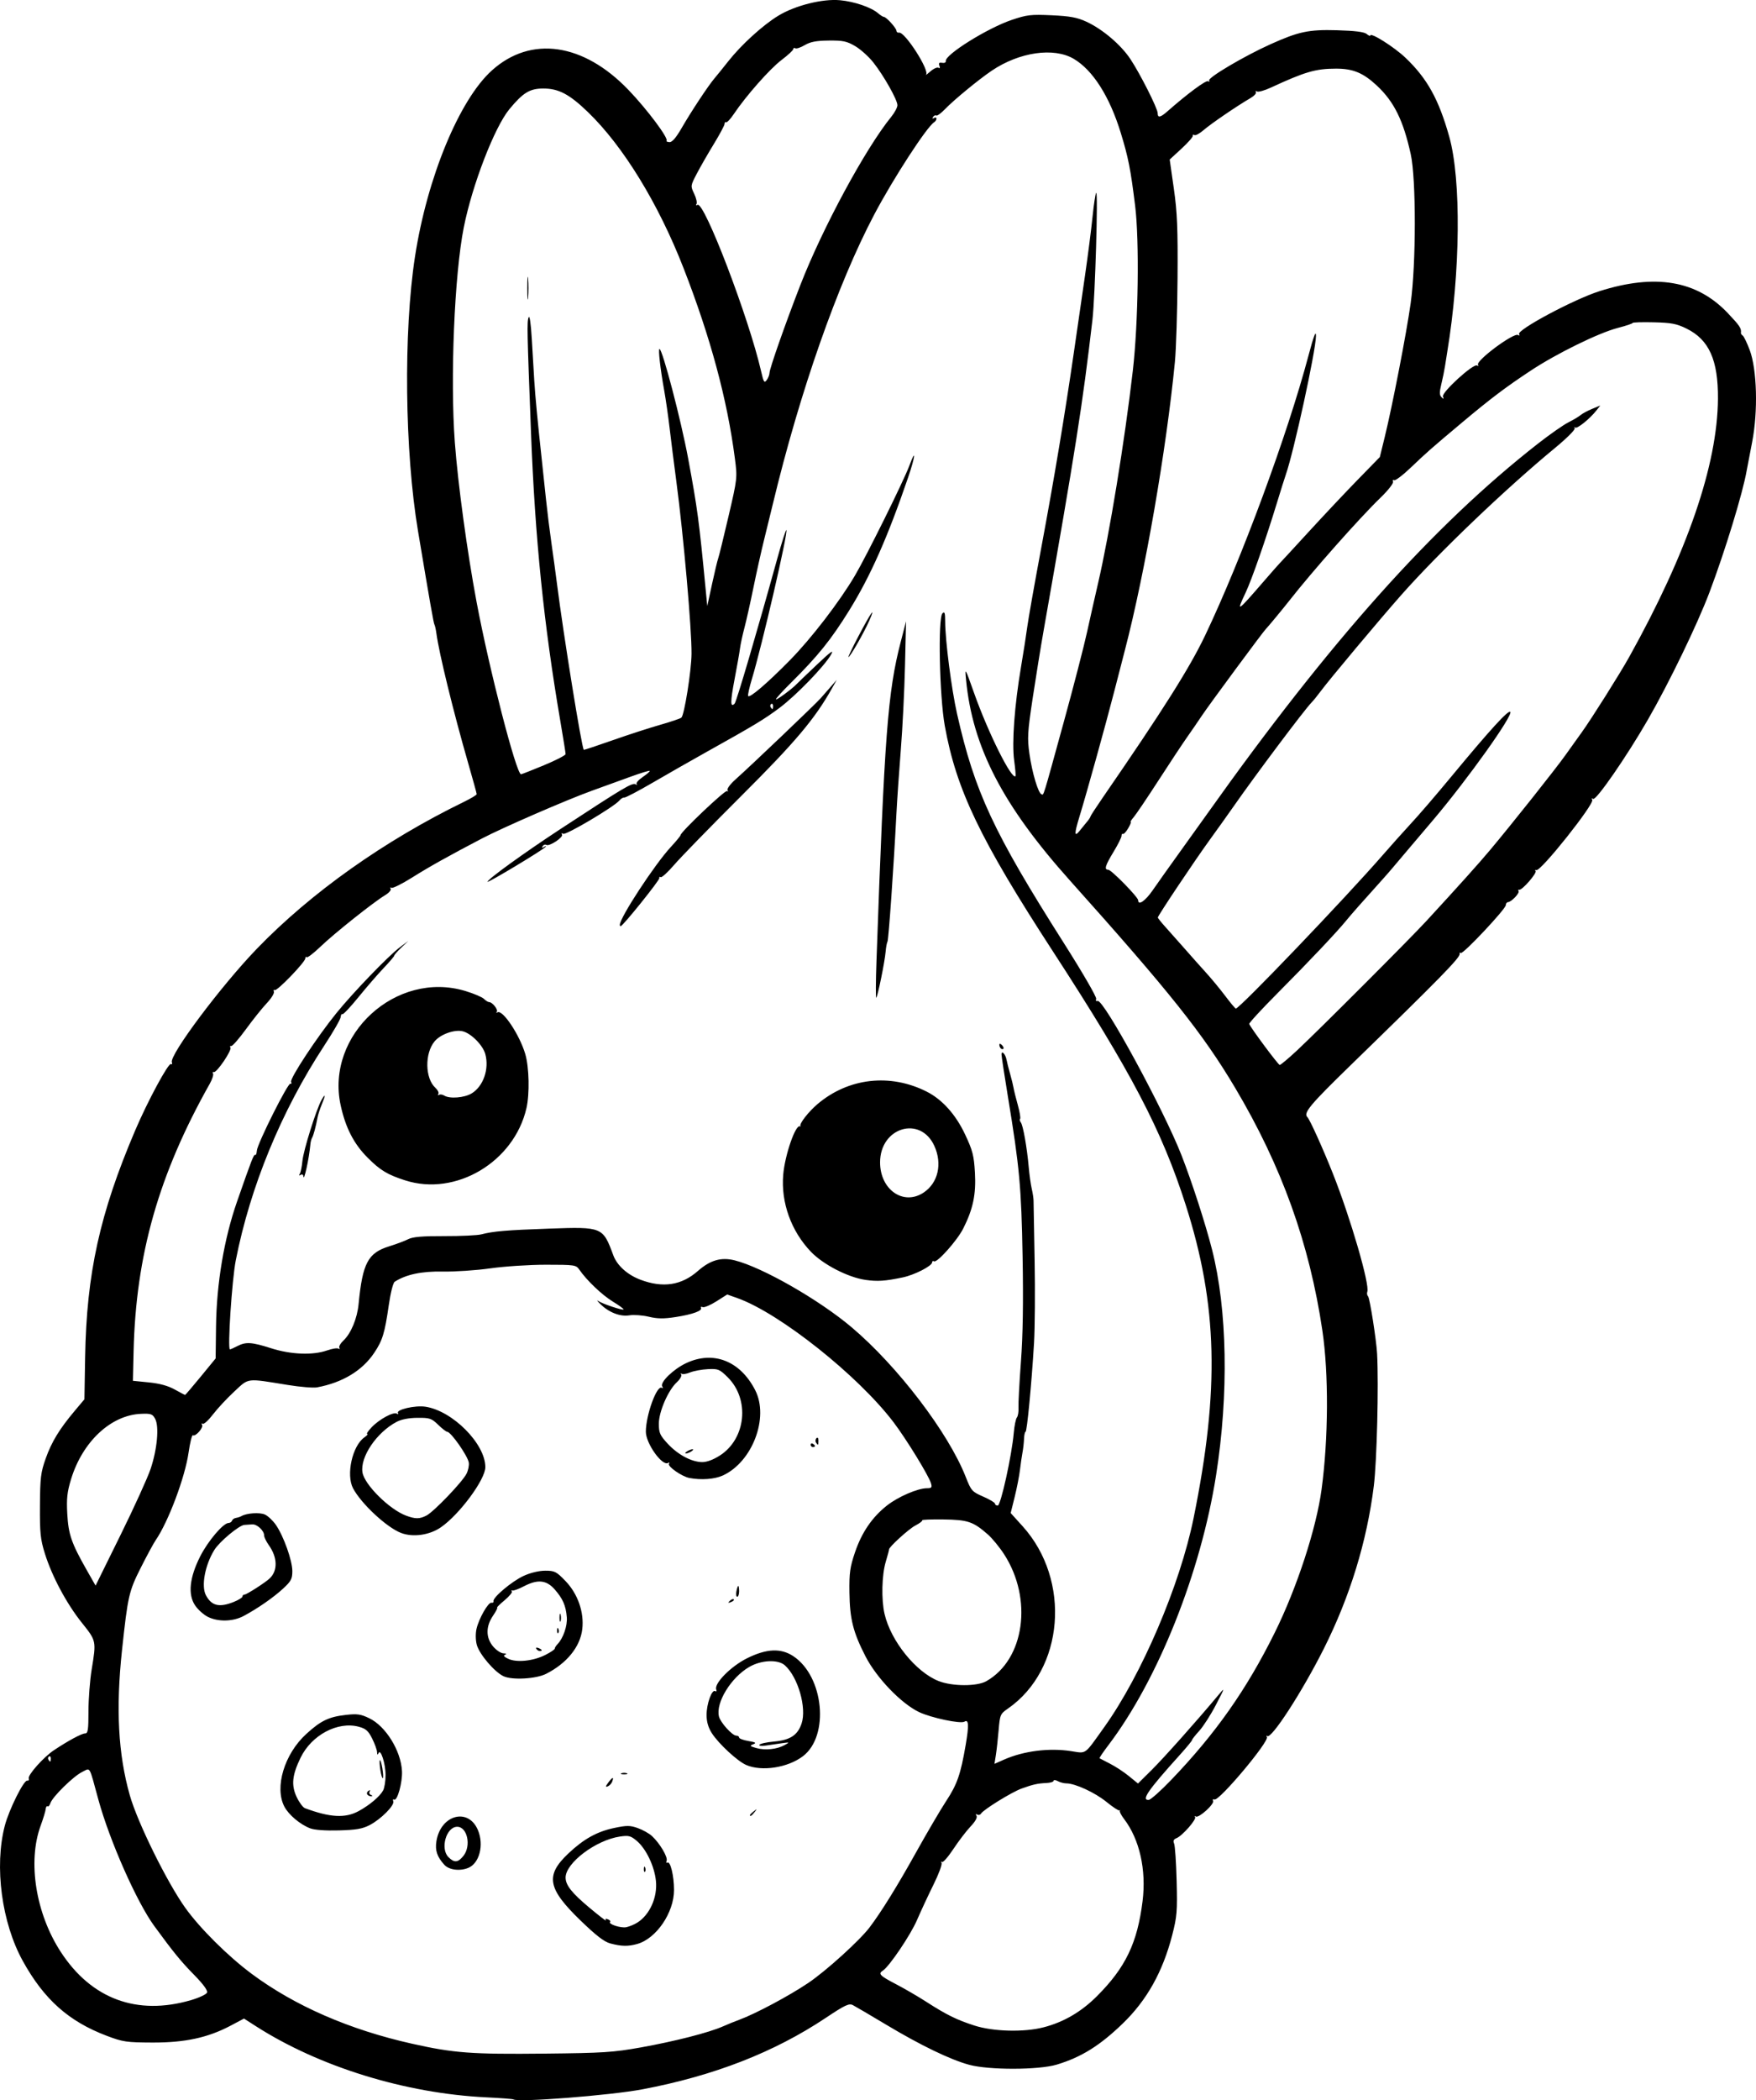 <?xml version="1.0" encoding="UTF-8" standalone="no"?>
<!-- Created with Inkscape (http://www.inkscape.org/) -->

<svg
   width="214.221mm"
   height="256.064mm"
   viewBox="0 0 214.221 256.064"
   version="1.1"
   id="svg1"
   xml:space="preserve"
   xmlns="http://www.w3.org/2000/svg"
   xmlns:svg="http://www.w3.org/2000/svg"><defs
     id="defs1" /><g
     id="layer1"
     transform="translate(-153.95,24.194)"><path
       style="fill:#000000"
       d="m 216.576,231.77 c -0.061,-0.054 -1.539,-0.166 -3.285,-0.25 -9.88,-0.473 -20.414,-3.726 -28.159,-8.696 l -1.417,-0.909 -1.616,0.857 c -2.777,1.473 -5.592,2.082 -9.553,2.067 -3.179,-0.013 -3.602,-0.075 -5.585,-0.826 -4.63,-1.753 -7.631,-4.426 -10.225,-9.109 -2.581,-4.661 -3.498,-11.539 -2.199,-16.506 0.511,-1.953 2.315,-5.579 2.734,-5.493 0.169,0.035 0.253,-0.084 0.187,-0.265 -0.148,-0.405 1.796,-2.591 3.05,-3.428 1.742,-1.164 3.401,-2.059 3.817,-2.059 0.351,0 0.416,-0.423 0.417,-2.712 5.5e-4,-1.492 0.177,-3.784 0.392,-5.093 0.572,-3.483 0.573,-3.477 -1.198,-5.689 -1.865,-2.328 -3.655,-5.679 -4.521,-8.467 -0.534,-1.717 -0.614,-2.502 -0.592,-5.821 0.022,-3.409 0.1,-4.049 0.704,-5.746 0.723,-2.033 1.671,-3.587 3.556,-5.827 l 1.166,-1.386 0.085,-5.096 c 0.172,-10.236 1.785,-17.554 6.098,-27.666 1.541,-3.613 4.072,-8.303 4.378,-8.113 0.134,0.083 0.182,-0.011 0.106,-0.209 -0.332,-0.865 6.016,-9.341 10.379,-13.857 6.608,-6.84 15.533,-13.164 25.286,-17.917 0.837,-0.408 1.521,-0.822 1.521,-0.921 0,-0.099 -0.48,-1.846 -1.068,-3.883 -1.776,-6.16 -3.522,-13.295 -3.845,-15.705 -0.065,-0.489 -0.173,-0.977 -0.24,-1.085 -0.103,-0.167 -0.513,-2.497 -2.007,-11.415 -1.622,-9.682 -1.782,-24.256 -0.367,-33.443 1.485,-9.643 5.408,-19.134 9.389,-22.714 4.752,-4.272 11.163,-3.349 16.672,2.401 2.279,2.379 4.914,5.903 4.628,6.19 -0.067,0.067 0.092,0.138 0.353,0.158 0.324,0.024 0.798,-0.525 1.495,-1.73 1.16,-2.009 3.264,-5.19 3.998,-6.045 0.271,-0.316 1.029,-1.253 1.683,-2.083 1.591,-2.016 4.226,-4.415 6.105,-5.556 2.06,-1.252 5.394,-2.087 7.53,-1.888 1.75,0.163 3.787,0.858 4.629,1.579 0.291,0.249 0.616,0.455 0.724,0.457 0.294,0.007 1.517,1.356 1.53,1.689 0.007,0.16 0.149,0.263 0.317,0.229 0.698,-0.141 3.736,4.58 3.297,5.123 -0.103,0.127 0.132,-0.05 0.521,-0.392 0.389,-0.343 0.835,-0.545 0.989,-0.449 0.175,0.108 0.219,0.011 0.116,-0.257 -0.122,-0.317 -0.034,-0.408 0.334,-0.344 0.274,0.047 0.474,-0.047 0.444,-0.21 -0.141,-0.765 5.086,-4.028 8.055,-5.028 1.851,-0.624 2.331,-0.679 4.868,-0.562 2.248,0.104 3.1,0.262 4.233,0.785 1.963,0.905 4.207,2.81 5.364,4.553 1.207,1.819 3.331,6.029 3.331,6.603 0,0.6 0.327,0.532 1.216,-0.251 2.405,-2.119 4.682,-3.805 4.931,-3.651 0.157,0.097 0.214,0.061 0.127,-0.08 -0.206,-0.333 4.272,-2.98 7.485,-4.425 3.441,-1.548 4.671,-1.807 8.095,-1.71 2.209,0.063 3.336,0.204 3.638,0.455 0.241,0.2 0.437,0.287 0.437,0.194 0,-0.449 2.919,1.39 4.306,2.712 2.648,2.525 4.058,5.07 5.338,9.632 1.468,5.237 1.36,16.515 -0.252,26.257 -0.072,0.437 -0.195,1.21 -0.272,1.72 -0.077,0.509 -0.279,1.493 -0.447,2.185 -0.24,0.987 -0.235,1.33 0.024,1.587 0.264,0.262 0.299,0.245 0.175,-0.082 -0.19,-0.499 3.715,-4.057 4.154,-3.786 0.157,0.097 0.213,0.06 0.125,-0.083 -0.303,-0.491 4.359,-3.957 4.884,-3.632 0.181,0.112 0.231,0.071 0.124,-0.103 -0.314,-0.509 6.67,-4.242 9.797,-5.237 6.817,-2.169 11.878,-1.311 15.648,2.653 1.484,1.561 1.692,1.874 1.618,2.432 -0.012,0.093 0.089,0.242 0.225,0.331 0.136,0.089 0.517,0.876 0.845,1.749 0.897,2.382 1.032,7.496 0.297,11.245 -0.299,1.528 -0.597,3.081 -0.661,3.452 -0.472,2.733 -2.639,9.816 -4.544,14.859 -1.485,3.93 -4.929,11.044 -7.532,15.556 -2.588,4.487 -6.296,9.846 -6.658,9.622 -0.169,-0.104 -0.214,-0.057 -0.108,0.114 0.298,0.483 -6.262,8.728 -6.813,8.565 -0.163,-0.049 -0.21,-10e-4 -0.103,0.105 0.227,0.227 -1.663,2.399 -1.993,2.291 -0.123,-0.04 -0.159,0.032 -0.08,0.16 0.156,0.253 -0.866,1.324 -1.292,1.354 -0.144,0.01 -0.263,0.174 -0.265,0.365 -0.004,0.47 -5.207,6.002 -5.484,5.831 -0.121,-0.075 -0.187,-0.03 -0.147,0.1 0.126,0.411 -2.38,2.971 -13.268,13.555 -4.987,4.847 -5.827,5.854 -5.308,6.357 0.301,0.292 1.915,3.864 3.132,6.934 2.139,5.395 4.502,13.518 4.178,14.362 -0.071,0.184 -0.026,0.439 0.099,0.566 0.204,0.207 1.01,5.332 1.097,6.978 0.204,3.855 -0.027,13.128 -0.401,16.134 -0.842,6.765 -2.918,13.516 -6.102,19.845 -2.661,5.289 -6.421,11.084 -6.908,10.645 -0.116,-0.104 -0.131,-0.051 -0.033,0.12 0.304,0.531 -5.801,7.803 -6.39,7.613 -0.189,-0.061 -0.269,0.011 -0.176,0.16 0.22,0.357 -1.724,2.133 -2.1,1.919 -0.159,-0.091 -0.203,-0.069 -0.096,0.049 0.235,0.26 -1.55,2.305 -2.257,2.584 -0.361,0.143 -0.447,0.332 -0.301,0.661 0.113,0.254 0.252,2.307 0.31,4.562 0.095,3.698 0.041,4.348 -0.544,6.615 -1.154,4.468 -3.091,7.925 -6.033,10.767 -2.79,2.695 -5.055,4.105 -8.049,5.008 -2.202,0.664 -8.281,0.676 -10.69,0.02 -2.312,-0.629 -5.913,-2.369 -10.13,-4.894 -1.93,-1.155 -3.755,-2.228 -4.055,-2.382 -0.465,-0.24 -0.955,-0.009 -3.307,1.559 -6.299,4.198 -13.617,7.05 -22.341,8.705 -3.918,0.743 -15.31,1.631 -15.765,1.228 z m 15.553,-6.337 c 4.107,-0.734 8.3,-1.806 9.984,-2.551 0.592,-0.262 1.492,-0.628 2.002,-0.814 1.974,-0.721 6.104,-2.922 8.45,-4.504 2.164,-1.46 6.253,-5.164 7.469,-6.766 1.397,-1.841 3.377,-5.03 5.588,-9.003 1.386,-2.489 3.07,-5.361 3.742,-6.382 1.357,-2.059 1.775,-3.262 2.396,-6.88 0.41,-2.392 0.369,-3.141 -0.156,-2.817 -0.47,0.29 -4.051,-0.465 -5.527,-1.166 -2.177,-1.033 -5.189,-4.162 -6.538,-6.789 -1.518,-2.957 -1.92,-4.554 -1.963,-7.805 -0.032,-2.382 0.065,-3.078 0.676,-4.881 0.824,-2.431 2.085,-4.277 3.899,-5.711 1.352,-1.068 3.758,-2.108 4.88,-2.108 0.569,0 0.643,-0.089 0.496,-0.595 -0.272,-0.933 -3.009,-5.395 -4.575,-7.457 -4.327,-5.698 -13.914,-13.311 -19.059,-15.134 l -1.232,-0.436 -1.317,0.837 c -0.724,0.46 -1.475,0.776 -1.667,0.702 -0.193,-0.074 -0.289,-0.034 -0.213,0.088 0.217,0.351 -1.024,0.802 -3.087,1.122 -1.457,0.226 -2.217,0.217 -3.277,-0.037 -0.759,-0.182 -1.827,-0.259 -2.371,-0.171 -1.132,0.184 -2.496,-0.347 -3.545,-1.38 -0.364,-0.358 -0.483,-0.528 -0.265,-0.377 0.504,0.348 2.967,1.174 3.101,1.041 0.055,-0.055 -0.53,-0.485 -1.302,-0.956 -1.328,-0.81 -3.201,-2.594 -4.098,-3.903 -0.39,-0.569 -0.57,-0.595 -4.068,-0.595 -2.013,0 -5.065,0.199 -6.783,0.442 -1.717,0.243 -4.332,0.42 -5.811,0.392 -2.585,-0.049 -4.473,0.352 -5.857,1.241 -0.194,0.125 -0.508,1.361 -0.721,2.843 -0.494,3.435 -0.763,4.314 -1.787,5.837 -1.458,2.169 -3.864,3.619 -6.963,4.197 -0.45,0.084 -2.057,-0.048 -3.572,-0.293 -5.14,-0.831 -4.705,-0.885 -6.527,0.802 -0.883,0.817 -2.052,2.072 -2.599,2.789 -0.547,0.717 -1.111,1.231 -1.254,1.142 -0.143,-0.088 -0.178,-0.028 -0.078,0.135 0.204,0.33 -0.798,1.465 -1.118,1.267 -0.112,-0.069 -0.35,0.883 -0.528,2.116 -0.439,3.035 -2.473,8.444 -4.021,10.691 -0.251,0.364 -1.063,1.865 -1.805,3.336 -1.456,2.887 -1.581,3.434 -2.29,10.026 -0.77,7.164 -0.473,12.723 0.949,17.727 0.945,3.326 4.542,10.614 6.777,13.734 1.79,2.498 5.208,5.891 8.089,8.031 5.263,3.91 11.938,6.817 19.57,8.523 5.106,1.142 7.219,1.299 16.211,1.205 7.111,-0.074 8.329,-0.153 11.694,-0.754 z m -3.721,-12.676 c -0.745,-0.197 -1.732,-0.956 -3.632,-2.794 -4.037,-3.902 -4.329,-5.495 -1.498,-8.17 1.881,-1.777 3.502,-2.678 5.614,-3.12 1.535,-0.321 1.916,-0.319 2.867,0.017 0.603,0.213 1.382,0.651 1.731,0.973 0.949,0.877 1.952,2.567 1.784,3.006 -0.082,0.212 -0.037,0.317 0.099,0.233 0.359,-0.222 0.802,1.61 0.804,3.324 0.003,2.771 -2.161,5.945 -4.496,6.595 -1.116,0.31 -1.914,0.295 -3.272,-0.065 z m 3.272,-2.53 c 1.537,-0.956 2.498,-3.101 2.288,-5.107 -0.188,-1.801 -1.204,-3.916 -2.339,-4.872 -0.737,-0.62 -0.983,-0.683 -2.047,-0.527 -2.937,0.432 -6.633,3.22 -6.633,5.002 0,0.916 0.746,1.865 2.857,3.633 1.23,1.03 2.156,1.743 2.057,1.583 -0.114,-0.184 -0.025,-0.231 0.243,-0.128 0.232,0.089 0.355,0.229 0.272,0.312 -0.271,0.271 1.304,0.789 1.979,0.651 0.364,-0.074 0.959,-0.321 1.323,-0.547 z m 0.815,-6.559 c 0.013,-0.308 0.075,-0.371 0.16,-0.16 0.076,0.191 0.067,0.419 -0.021,0.507 -0.088,0.088 -0.15,-0.068 -0.139,-0.347 z m -24.337,-0.498 c -0.888,-0.979 -1.148,-1.752 -0.968,-2.88 0.517,-3.232 3.902,-4.135 5.065,-1.351 0.756,1.809 0.187,4.038 -1.174,4.602 -1.025,0.425 -2.353,0.256 -2.923,-0.372 z m 2.336,-1.103 c 0.966,-1.229 0.464,-3.536 -0.77,-3.536 -1.333,0 -2.099,2.668 -1.063,3.704 0.709,0.709 1.176,0.667 1.833,-0.168 z m -18.703,-3.346 c -1.216,-0.461 -2.628,-1.648 -3.15,-2.648 -1.227,-2.349 -0.002,-6.414 2.667,-8.853 1.777,-1.624 2.752,-2.094 4.834,-2.328 1.394,-0.157 1.818,-0.096 2.868,0.412 2.003,0.97 3.845,3.947 3.979,6.431 0.074,1.377 -0.575,3.716 -0.964,3.475 -0.13,-0.08 -0.174,0.016 -0.098,0.214 0.186,0.483 -1.494,2.178 -2.871,2.896 -0.884,0.461 -1.648,0.594 -3.755,0.654 -1.642,0.046 -2.973,-0.049 -3.509,-0.253 z m 5.925,-2.109 c 1.347,-0.739 2.582,-1.784 2.974,-2.517 0.164,-0.306 0.298,-1.147 0.298,-1.867 0,-1.408 -0.618,-3.301 -0.871,-2.665 -0.099,0.251 -0.153,0.208 -0.167,-0.132 -0.011,-0.275 -0.281,-1.02 -0.598,-1.656 -0.473,-0.947 -0.768,-1.207 -1.63,-1.44 -2.567,-0.691 -5.757,1.004 -7.102,3.773 -1.034,2.128 -1.156,3.352 -0.481,4.789 0.31,0.659 0.764,1.273 1.01,1.365 3.077,1.147 4.934,1.246 6.566,0.35 z m 1.035,-2.032 c -0.084,-0.135 -0.013,-0.332 0.158,-0.438 0.185,-0.114 0.239,-0.077 0.135,0.091 -0.096,0.156 -0.025,0.343 0.158,0.417 0.238,0.096 0.243,0.14 0.017,0.155 -0.173,0.011 -0.384,-0.09 -0.467,-0.225 z m 1.603,-2.955 c -0.097,-0.606 -0.125,-1.154 -0.061,-1.217 0.063,-0.063 0.198,0.378 0.3,0.979 0.102,0.602 0.129,1.149 0.061,1.217 -0.068,0.068 -0.203,-0.373 -0.3,-0.979 z m 45.085,5.483 c 0,-0.055 0.208,-0.263 0.463,-0.463 0.42,-0.329 0.429,-0.32 0.1,0.1 -0.346,0.441 -0.563,0.581 -0.563,0.363 z m -17.273,-3.98 c 0.517,-0.691 0.705,-0.724 0.457,-0.079 -0.087,0.228 -0.332,0.481 -0.544,0.562 -0.29,0.111 -0.269,-0.008 0.087,-0.483 z m 1.596,-1.122 c 0.182,-0.073 0.48,-0.073 0.661,0 0.182,0.073 0.033,0.133 -0.331,0.133 -0.364,0 -0.513,-0.06 -0.331,-0.133 z m 15.218,-1.011 c -1.082,-0.47 -3.388,-2.609 -4.207,-3.902 -0.422,-0.665 -0.626,-1.38 -0.626,-2.191 0,-1.365 0.647,-3.161 1.05,-2.912 0.148,0.092 0.205,0.004 0.128,-0.197 -0.281,-0.731 1.782,-2.821 3.753,-3.803 2.384,-1.187 4.129,-1.267 5.653,-0.258 3.728,2.467 4.429,9.712 1.18,12.19 -1.848,1.409 -5.027,1.902 -6.932,1.074 z m 4.692,-2.425 c 0.641,-0.352 0.631,-0.359 -0.331,-0.228 -0.546,0.074 -1.421,0.202 -1.944,0.284 -0.552,0.086 -0.889,0.047 -0.801,-0.095 0.083,-0.134 0.887,-0.311 1.786,-0.392 1.969,-0.178 2.878,-0.775 3.357,-2.201 0.639,-1.904 -0.429,-5.636 -2.028,-7.083 -0.837,-0.757 -2.904,-0.664 -4.373,0.197 -2.228,1.306 -4.087,4.347 -3.682,6.026 0.178,0.739 1.625,2.341 2.115,2.341 0.19,0 0.345,0.104 0.345,0.231 0,0.127 0.506,0.317 1.124,0.423 0.909,0.155 1.023,0.232 0.595,0.399 -0.46,0.18 -0.409,0.24 0.397,0.465 1.078,0.301 2.499,0.149 3.44,-0.366 z m -34.276,-8.386 c -1.111,-0.507 -2.976,-2.693 -3.284,-3.849 -0.147,-0.553 -0.161,-1.363 -0.034,-1.923 0.292,-1.28 1.437,-3.283 1.829,-3.2 0.171,0.036 0.281,-0.044 0.245,-0.179 -0.12,-0.443 2.257,-2.442 3.672,-3.089 0.843,-0.386 1.88,-0.634 2.643,-0.634 1.152,0 1.356,0.104 2.469,1.258 1.505,1.562 2.292,3.817 2.048,5.874 -0.254,2.148 -1.89,4.166 -4.414,5.444 -1.214,0.615 -4.113,0.781 -5.174,0.297 z m 5.056,-2.591 c 0.646,-0.323 1.175,-0.676 1.175,-0.785 0,-0.109 0.153,-0.356 0.341,-0.548 0.686,-0.703 1.214,-2.232 1.13,-3.267 -0.116,-1.422 -0.484,-2.269 -1.48,-3.403 -1.012,-1.153 -2.078,-1.258 -3.771,-0.373 -0.613,0.32 -1.233,0.549 -1.379,0.507 -0.146,-0.042 -0.181,0.008 -0.079,0.11 0.102,0.102 -0.296,0.588 -0.885,1.08 -0.589,0.492 -0.996,0.895 -0.904,0.895 0.092,0 -0.135,0.444 -0.504,0.987 -0.897,1.32 -0.892,2.678 0.014,3.755 0.377,0.448 0.942,0.823 1.257,0.835 0.359,0.013 0.433,0.076 0.199,0.168 -0.256,0.101 -0.132,0.258 0.397,0.502 1.028,0.474 3.025,0.269 4.489,-0.463 z m -1.072,-0.754 c -0.093,-0.15 0.013,-0.194 0.249,-0.104 0.458,0.176 0.542,0.366 0.162,0.366 -0.137,0 -0.322,-0.118 -0.411,-0.262 z m 2.533,-2.274 c 0.013,-0.308 0.075,-0.371 0.16,-0.16 0.076,0.191 0.067,0.419 -0.021,0.507 -0.088,0.088 -0.15,-0.068 -0.139,-0.347 z m 0.295,-1.565 c 0.005,-0.437 0.065,-0.583 0.132,-0.326 0.067,0.257 0.063,0.615 -0.01,0.794 -0.072,0.179 -0.127,-0.032 -0.122,-0.468 z m -42.909,-0.067 c -0.506,-0.254 -1.203,-0.879 -1.547,-1.389 -0.902,-1.334 -0.685,-3.407 0.626,-5.99 0.954,-1.879 2.814,-4.064 3.46,-4.064 0.177,0 0.364,-0.126 0.416,-0.279 0.051,-0.153 0.269,-0.306 0.485,-0.338 0.216,-0.033 0.511,-0.129 0.657,-0.215 0.634,-0.374 2.24,-0.483 2.873,-0.194 0.374,0.17 0.976,0.739 1.339,1.264 0.942,1.362 2.006,4.35 2.006,5.631 0,0.945 -0.151,1.232 -1.116,2.123 -1.196,1.104 -3.126,2.443 -4.833,3.353 -1.293,0.69 -3.107,0.731 -4.364,0.099 z m 3.164,-1.814 c 0.585,-0.234 1.064,-0.532 1.064,-0.661 0,-0.13 0.113,-0.236 0.251,-0.236 0.259,0 2.567,-1.484 3.08,-1.98 0.998,-0.966 0.949,-2.552 -0.124,-4.06 -0.309,-0.434 -0.562,-0.96 -0.562,-1.17 0,-0.589 -0.866,-1.393 -1.455,-1.351 -0.291,0.021 -0.722,0.051 -0.958,0.066 -0.64,0.042 -3.035,2.039 -3.662,3.053 -1.144,1.85 -1.619,4.411 -1.026,5.525 0.69,1.295 1.626,1.52 3.391,0.814 z m 60.524,-0.136 c 0.179,-0.181 0.393,-0.262 0.474,-0.181 0.082,0.082 -0.065,0.229 -0.326,0.329 -0.377,0.144 -0.407,0.113 -0.148,-0.148 z m 0.8,-1.158 c 0.07,-0.364 0.172,-0.661 0.228,-0.661 0.056,0 0.101,0.298 0.101,0.661 0,0.364 -0.103,0.661 -0.228,0.661 -0.125,0 -0.171,-0.298 -0.101,-0.661 z m -40.902,-7.114 c -1.745,-0.663 -4.866,-3.561 -5.864,-5.445 -0.873,-1.648 -0.09,-5.182 1.377,-6.209 0.325,-0.228 0.483,-0.414 0.351,-0.414 -0.132,0 0.109,-0.368 0.536,-0.818 0.933,-0.982 2.664,-1.919 3.076,-1.665 0.163,0.101 0.226,0.07 0.14,-0.07 -0.259,-0.419 2.084,-0.963 3.34,-0.775 3.321,0.498 7.318,4.523 7.318,7.368 0,1.509 -3.159,5.778 -5.433,7.342 -1.384,0.952 -3.391,1.236 -4.842,0.685 z m 3.084,-2.122 c 0.902,-0.466 4.379,-4.09 4.89,-5.096 0.209,-0.412 0.336,-1.026 0.281,-1.365 -0.133,-0.821 -2.184,-3.75 -2.627,-3.75 -0.123,0 -0.622,-0.387 -1.111,-0.86 -0.812,-0.786 -1.028,-0.859 -2.526,-0.847 -1.054,0.009 -1.963,0.185 -2.549,0.496 -2.441,1.294 -4.463,4.288 -4.159,6.159 0.244,1.502 3.286,4.515 5.323,5.272 1.13,0.42 1.65,0.418 2.477,-0.01 z m 32.086,-4.582 c -0.913,-0.172 -2.693,-1.41 -2.493,-1.733 0.093,-0.15 0.046,-0.197 -0.103,-0.105 -0.712,0.44 -2.717,-2.363 -2.719,-3.801 -0.002,-2.017 1.342,-5.728 1.941,-5.358 0.148,0.092 0.171,0.02 0.054,-0.17 -0.3,-0.485 1.347,-2.091 2.899,-2.826 3.327,-1.576 6.611,-0.298 8.445,3.285 1.711,3.344 -0.339,8.748 -3.947,10.403 -0.995,0.456 -2.626,0.578 -4.077,0.305 z m 3.714,-2.74 c 3.192,-2.048 3.675,-6.847 0.96,-9.536 -0.999,-0.989 -1.163,-1.056 -2.422,-0.995 -0.743,0.036 -1.722,0.218 -2.177,0.404 -0.454,0.186 -0.92,0.254 -1.035,0.15 -0.115,-0.103 -0.133,-0.056 -0.042,0.104 0.092,0.161 -0.143,0.577 -0.522,0.926 -1.069,0.984 -2.206,3.598 -2.206,5.071 -1.8e-4,1.108 0.131,1.405 1.07,2.424 1.235,1.34 2.902,2.235 4.198,2.254 0.575,0.008 1.365,-0.283 2.174,-0.803 z m -4.003,-0.507 c 0.218,-0.141 0.516,-0.256 0.661,-0.256 0.146,0 0.086,0.115 -0.132,0.256 -0.218,0.141 -0.516,0.256 -0.661,0.256 -0.146,0 -0.086,-0.115 0.132,-0.256 z m 15.081,-0.809 c 0,-0.154 0.119,-0.207 0.265,-0.117 0.146,0.09 0.265,0.216 0.265,0.28 0,0.064 -0.119,0.117 -0.265,0.117 -0.146,0 -0.265,-0.126 -0.265,-0.28 z m 0.647,-0.272 c -0.098,-0.158 -0.071,-0.395 0.06,-0.525 0.141,-0.141 0.238,-0.023 0.238,0.288 0,0.601 -0.049,0.64 -0.298,0.238 z m 27.757,71.306 c 2.461,-0.634 4.613,-1.891 6.532,-3.812 3.484,-3.488 4.919,-6.48 5.553,-11.577 0.473,-3.808 -0.367,-7.535 -2.256,-10.012 -0.352,-0.461 -0.585,-0.913 -0.519,-1.003 0.067,-0.091 0.047,-0.111 -0.044,-0.044 -0.09,0.066 -0.806,-0.402 -1.589,-1.04 -1.394,-1.136 -3.821,-2.256 -4.888,-2.256 -0.295,0 -0.767,-0.123 -1.048,-0.274 -0.281,-0.151 -0.512,-0.17 -0.512,-0.043 0,0.127 -0.387,0.248 -0.86,0.27 -1.089,0.049 -1.643,0.172 -3.046,0.678 -1.196,0.431 -4.637,2.555 -4.944,3.052 -0.1,0.162 -0.311,0.215 -0.469,0.117 -0.179,-0.111 -0.21,-0.053 -0.084,0.152 0.127,0.205 -0.144,0.694 -0.72,1.298 -0.508,0.533 -1.454,1.772 -2.104,2.753 -0.649,0.982 -1.279,1.696 -1.399,1.587 -0.12,-0.109 -0.139,-0.059 -0.042,0.11 0.097,0.169 -0.345,1.36 -0.982,2.646 -0.637,1.286 -1.543,3.231 -2.014,4.322 -0.789,1.829 -3.386,5.669 -4.169,6.165 -0.598,0.378 -0.365,0.618 1.584,1.635 1.055,0.55 2.722,1.519 3.704,2.152 2.464,1.588 3.732,2.213 5.887,2.905 2.304,0.739 6.033,0.836 8.428,0.218 z m -103.995,-3.319 c 0.99,-0.289 1.869,-0.704 1.952,-0.922 0.098,-0.255 -0.47,-1.03 -1.588,-2.167 -1.592,-1.62 -2.505,-2.739 -4.843,-5.934 -2.142,-2.926 -5.456,-10.412 -6.826,-15.417 -1.173,-4.288 -0.934,-3.883 -1.991,-3.37 -1.055,0.513 -3.616,3.027 -3.858,3.787 -0.09,0.284 -0.249,0.464 -0.353,0.4 -0.104,-0.064 -0.205,0.083 -0.225,0.327 -0.02,0.244 -0.297,1.158 -0.617,2.031 -1.606,4.383 -0.599,10.696 2.453,15.385 3.741,5.745 9.306,7.804 15.894,5.88 z m 119.547,-26.822 c 5.441,-5.668 9.214,-11.029 12.662,-17.991 2.705,-5.463 5.063,-12.674 5.709,-17.462 0.836,-6.192 0.876,-14.096 0.099,-19.343 -1.571,-10.611 -4.965,-20.053 -10.642,-29.605 -3.924,-6.602 -7.998,-11.713 -20.144,-25.268 -8.207,-9.159 -11.895,-16.275 -12.684,-24.474 -0.15,-1.564 -0.136,-1.539 0.982,1.611 1.728,4.869 4.6,10.626 5.051,10.123 0.046,-0.051 -0.029,-0.913 -0.166,-1.916 -0.294,-2.151 0.041,-6.705 0.838,-11.406 0.296,-1.746 0.64,-3.949 0.764,-4.895 0.124,-0.946 0.894,-5.292 1.711,-9.657 1.564,-8.362 2.88,-16.248 3.994,-23.945 0.369,-2.547 0.964,-6.654 1.324,-9.128 0.36,-2.474 0.779,-5.739 0.932,-7.256 0.153,-1.517 0.353,-2.827 0.445,-2.91 0.248,-0.226 -0.133,12.692 -0.455,15.458 -1.215,10.42 -2.058,15.78 -5.946,37.835 -0.359,2.037 -0.967,5.788 -1.35,8.334 -0.625,4.152 -0.665,4.851 -0.393,6.769 0.327,2.305 1.075,4.81 1.472,4.93 0.289,0.087 0.089,0.736 2.747,-8.922 1.162,-4.22 2.425,-9.102 2.808,-10.848 0.383,-1.746 0.987,-4.425 1.343,-5.953 1.392,-5.984 3.255,-17.365 4.243,-25.929 0.669,-5.795 0.809,-15.834 0.28,-20.108 -0.555,-4.489 -0.831,-5.884 -1.757,-8.898 -1.363,-4.433 -3.406,-7.642 -5.738,-9.013 -2.431,-1.429 -6.622,-0.824 -9.988,1.442 -1.563,1.052 -4.634,3.575 -5.67,4.658 -0.496,0.519 -0.994,0.886 -1.106,0.816 -0.112,-0.069 -0.291,0.013 -0.396,0.183 -0.12,0.193 -0.077,0.239 0.114,0.121 0.168,-0.104 0.305,-0.07 0.305,0.076 0,0.146 -0.127,0.343 -0.282,0.439 -0.89,0.55 -4.984,6.851 -7.299,11.234 -4.483,8.488 -9.091,21.632 -12.382,35.322 -0.245,1.019 -0.726,2.983 -1.069,4.366 -0.343,1.382 -0.927,4.002 -1.298,5.821 -0.371,1.819 -0.864,4.022 -1.095,4.895 -0.232,0.873 -0.476,2.004 -0.542,2.514 -0.066,0.509 -0.367,2.215 -0.668,3.791 -0.522,2.732 -0.518,3.484 0.014,2.938 0.221,-0.227 2.747,-8.81 5.19,-17.64 0.553,-1.999 1.057,-3.584 1.119,-3.521 0.238,0.238 -2.977,14.122 -4.214,18.196 -0.297,0.979 -0.5,1.891 -0.45,2.027 0.126,0.345 2.31,-1.519 5.08,-4.335 2.62,-2.664 6.05,-7.122 7.94,-10.32 1.444,-2.444 5.965,-11.569 6.655,-13.434 0.84,-2.268 0.718,-1.098 -0.15,1.437 -2.506,7.323 -4.597,12.042 -7.194,16.23 -2.224,3.586 -3.836,5.585 -7.148,8.864 -0.982,0.973 -1.786,1.856 -1.786,1.964 0,0.186 1.949,-1.241 2.514,-1.841 0.146,-0.154 1.265,-1.228 2.488,-2.385 1.687,-1.597 2.102,-1.891 1.72,-1.222 -0.811,1.421 -4.245,4.969 -6.289,6.499 -1.88,1.407 -2.997,2.08 -9.032,5.447 -1.746,0.974 -4.637,2.623 -6.424,3.663 -1.787,1.04 -3.356,1.863 -3.487,1.828 -0.131,-0.035 -0.395,0.124 -0.587,0.353 -0.653,0.779 -6.537,4.263 -6.862,4.063 -0.191,-0.118 -0.247,-0.083 -0.142,0.087 0.206,0.333 -1.555,1.495 -1.922,1.268 -0.138,-0.085 -0.337,-0.016 -0.443,0.155 -0.13,0.21 -0.072,0.24 0.18,0.094 0.204,-0.119 0.294,-0.129 0.199,-0.022 -0.366,0.409 -7.103,4.457 -7.103,4.268 0,-0.298 4.461,-3.524 8.864,-6.409 7.818,-5.123 8.801,-5.707 9.209,-5.473 0.174,0.1 0.227,0.083 0.119,-0.036 -0.108,-0.12 0.228,-0.506 0.748,-0.86 0.52,-0.353 0.9,-0.688 0.844,-0.743 -0.056,-0.056 -1.107,0.265 -2.336,0.712 -1.229,0.447 -3.366,1.221 -4.748,1.72 -3.054,1.102 -10.844,4.484 -13.372,5.807 -4.124,2.157 -6.402,3.43 -8.536,4.77 -1.236,0.776 -2.367,1.336 -2.513,1.246 -0.147,-0.091 -0.189,-0.039 -0.094,0.115 0.095,0.154 -0.214,0.51 -0.687,0.792 -1.378,0.822 -6.196,4.655 -7.86,6.254 -0.841,0.808 -1.604,1.393 -1.696,1.301 -0.092,-0.092 -0.167,-0.03 -0.167,0.137 0,0.449 -3.459,4.037 -3.731,3.869 -0.128,-0.079 -0.174,0.012 -0.104,0.201 0.07,0.189 -0.322,0.821 -0.873,1.403 -0.551,0.582 -1.694,2.011 -2.542,3.175 -0.848,1.164 -1.655,2.084 -1.795,2.044 -0.14,-0.04 -0.182,0.045 -0.092,0.19 0.2,0.324 -1.673,3.086 -2.025,2.985 -0.14,-0.04 -0.183,0.042 -0.097,0.181 0.086,0.14 -0.099,0.708 -0.411,1.263 -6.218,11.04 -9.009,20.853 -9.281,32.626 l -0.083,3.571 1.952,0.195 c 1.31,0.131 2.343,0.414 3.142,0.861 0.655,0.366 1.226,0.665 1.271,0.665 0.044,0 0.901,-1.001 1.904,-2.224 l 1.823,-2.224 0.049,-3.928 c 0.065,-5.214 0.983,-10.67 2.555,-15.175 1.781,-5.106 2.053,-5.809 2.214,-5.71 0.095,0.058 0.189,-0.172 0.209,-0.512 0.05,-0.842 3.813,-8.35 4.096,-8.175 0.125,0.077 0.163,-0.025 0.086,-0.226 -0.163,-0.424 3.183,-5.495 5.537,-8.393 2.047,-2.521 6.327,-6.96 7.707,-7.995 l 1.058,-0.794 -0.86,0.819 c -0.473,0.45 -0.86,0.89 -0.86,0.977 0,0.087 -0.586,0.773 -1.302,1.525 -0.716,0.752 -2.099,2.348 -3.073,3.547 -0.974,1.199 -1.851,2.13 -1.95,2.069 -0.099,-0.061 -0.195,0.102 -0.215,0.362 -0.02,0.26 -0.925,1.829 -2.012,3.487 -5.22,7.961 -9.007,17.152 -10.782,26.166 -0.466,2.368 -1.023,10.848 -0.713,10.848 0.079,0 0.485,-0.178 0.901,-0.395 1.041,-0.543 1.75,-0.497 4.141,0.266 2.394,0.764 5.082,0.868 6.798,0.263 0.616,-0.217 1.245,-0.318 1.397,-0.224 0.153,0.094 0.203,0.051 0.112,-0.096 -0.091,-0.147 0.135,-0.549 0.502,-0.894 0.92,-0.864 1.675,-2.684 1.846,-4.45 0.484,-4.995 1.142,-6.232 3.74,-7.035 0.845,-0.261 1.884,-0.65 2.309,-0.865 0.574,-0.29 1.711,-0.387 4.419,-0.378 2.005,0.007 4.038,-0.09 4.518,-0.215 1.463,-0.381 3.041,-0.514 8.284,-0.698 6.475,-0.227 6.527,-0.205 7.8,3.246 0.463,1.255 1.732,2.394 3.334,2.993 2.737,1.024 4.993,0.677 6.987,-1.075 1.503,-1.32 2.829,-1.705 4.472,-1.299 3.361,0.832 10.318,4.81 14.291,8.17 5.609,4.744 11.786,12.839 13.906,18.224 0.673,1.71 0.769,1.818 2.142,2.418 0.79,0.345 1.437,0.732 1.437,0.86 0,0.128 0.15,0.232 0.334,0.232 0.366,0 1.715,-6.12 1.953,-8.863 0.076,-0.873 0.248,-1.72 0.383,-1.882 0.135,-0.163 0.222,-0.699 0.193,-1.191 -0.029,-0.493 0.105,-3.013 0.298,-5.6 0.24,-3.221 0.304,-7.268 0.203,-12.832 -0.154,-8.486 -0.372,-10.86 -1.79,-19.488 -0.429,-2.61 -0.78,-4.926 -0.78,-5.146 0,-0.548 0.486,-0.04 0.61,0.637 0.052,0.288 0.248,1.059 0.434,1.714 0.186,0.655 0.376,1.429 0.423,1.72 0.046,0.291 0.278,1.227 0.516,2.079 0.237,0.852 0.366,1.615 0.285,1.695 -0.08,0.08 -0.042,0.276 0.084,0.435 0.274,0.345 0.755,3.058 0.966,5.448 0.083,0.946 0.249,2.137 0.369,2.646 0.119,0.509 0.219,1.164 0.221,1.455 0.002,0.291 0.06,3.565 0.13,7.276 0.07,3.711 0.036,8.257 -0.074,10.104 -0.296,4.938 -0.856,10.798 -1.031,10.798 -0.084,0 -0.168,0.387 -0.187,0.86 -0.019,0.473 -0.102,1.217 -0.186,1.654 -0.083,0.437 -0.223,1.398 -0.311,2.136 -0.088,0.738 -0.378,2.222 -0.645,3.298 l -0.486,1.956 1.445,1.597 c 5.958,6.583 5.085,17.485 -1.782,22.244 -0.932,0.646 -0.975,0.745 -1.135,2.643 -0.092,1.084 -0.243,2.449 -0.336,3.033 l -0.17,1.062 1.163,-0.514 c 2.382,-1.054 5.476,-1.449 8.154,-1.041 1.954,0.297 1.584,0.564 4.09,-2.943 4.556,-6.375 9.215,-17.273 10.881,-25.449 3.194,-15.684 2.936,-26.028 -0.954,-38.184 -2.915,-9.111 -6.638,-16.217 -16.198,-30.917 -8.895,-13.678 -11.796,-19.726 -13.199,-27.52 -0.649,-3.603 -0.847,-13.139 -0.285,-13.702 0.265,-0.265 0.331,-0.069 0.333,0.979 0.005,2.318 0.768,8.252 1.453,11.283 2.144,9.496 4.445,14.431 13.028,27.94 2.261,3.559 4.021,6.594 3.942,6.8 -0.083,0.217 -0.01,0.323 0.175,0.255 0.717,-0.262 8.039,13.2 10.237,18.821 1.265,3.236 2.917,8.335 3.72,11.485 1.866,7.317 2.052,17.615 0.495,27.517 -1.864,11.857 -7.078,24.923 -13.129,32.901 -0.646,0.851 -1.136,1.575 -1.09,1.608 0.046,0.033 0.62,0.331 1.275,0.662 0.655,0.331 1.692,1.01 2.304,1.51 l 1.113,0.908 1.678,-1.662 c 1.481,-1.467 5.564,-6.049 8.087,-9.074 0.878,-1.053 0.878,-1.051 -0.254,1.137 -0.624,1.206 -1.539,2.634 -2.034,3.175 -0.495,0.541 -0.889,1.042 -0.875,1.115 0.014,0.073 -0.673,0.906 -1.526,1.852 -3.863,4.282 -4.715,5.517 -3.762,5.451 0.236,-0.016 1.457,-1.101 2.713,-2.41 z m -37.277,-60.99 c -2.132,-0.31 -5.153,-1.868 -6.651,-3.431 -2.408,-2.512 -3.665,-6.004 -3.379,-9.387 0.205,-2.427 1.521,-6.209 2.051,-5.895 0.06,0.035 0.082,0.018 0.049,-0.039 -0.162,-0.282 0.991,-1.761 2.104,-2.7 3.772,-3.18 8.837,-3.754 13.294,-1.505 1.906,0.962 3.547,2.791 4.695,5.233 0.919,1.955 1.075,2.56 1.195,4.645 0.152,2.643 -0.227,4.449 -1.435,6.833 -0.737,1.455 -3.193,4.205 -3.555,3.981 -0.127,-0.079 -0.231,-0.022 -0.231,0.126 0,0.434 -2.138,1.532 -3.572,1.833 -2.166,0.456 -3.1,0.518 -4.565,0.305 z m 7.106,-10.65 c 1.761,-1.176 2.295,-3.499 1.305,-5.678 -1.702,-3.75 -6.62,-2.27 -6.623,1.992 -0.002,3.348 2.857,5.33 5.318,3.686 z m -63.262,-1.485 c -2.165,-0.699 -3.033,-1.223 -4.577,-2.768 -1.677,-1.677 -2.693,-3.651 -3.286,-6.386 -1.865,-8.596 6.776,-16.495 15.235,-13.926 1.021,0.31 2.034,0.741 2.251,0.958 0.217,0.217 0.503,0.394 0.637,0.394 0.398,0 1.135,0.951 0.92,1.188 -0.109,0.121 -0.068,0.144 0.093,0.053 0.629,-0.359 2.703,2.757 3.387,5.091 0.474,1.618 0.544,4.856 0.141,6.602 -1.512,6.557 -8.628,10.785 -14.801,8.793 z m 8.123,-10.604 c 1.422,-0.867 2.152,-2.969 1.663,-4.785 -0.291,-1.079 -1.716,-2.524 -2.744,-2.782 -1.004,-0.252 -2.709,0.35 -3.435,1.213 -1.231,1.463 -1.184,4.523 0.088,5.675 0.289,0.261 0.45,0.597 0.358,0.745 -0.092,0.149 -0.054,0.2 0.085,0.114 0.139,-0.086 0.425,-0.046 0.636,0.087 0.66,0.418 2.46,0.274 3.348,-0.267 z m -20.536,10.094 c -0.013,-0.192 -0.159,-0.262 -0.328,-0.158 -0.196,0.121 -0.233,0.072 -0.104,-0.137 0.111,-0.179 0.254,-0.882 0.319,-1.562 0.124,-1.308 1.703,-6.337 2.34,-7.454 0.492,-0.862 0.498,-0.572 0.011,0.592 -0.212,0.507 -0.438,1.206 -0.504,1.554 -0.21,1.123 -0.503,2.213 -0.668,2.484 -0.088,0.146 -0.182,0.503 -0.208,0.794 -0.161,1.785 -0.806,4.7 -0.859,3.887 z m 85.085,-15.573 c -0.097,-0.097 -0.176,-0.299 -0.176,-0.45 0,-0.166 0.123,-0.15 0.313,0.04 0.172,0.172 0.252,0.375 0.176,0.45 -0.075,0.075 -0.216,0.057 -0.313,-0.04 z M 260.875,92.961 c 0.979,-27.621 1.371,-32.769 2.957,-38.894 l 0.651,-2.514 -0.13,5.477 c -0.072,3.013 -0.301,7.596 -0.509,10.186 -0.208,2.59 -0.452,6.138 -0.541,7.884 -0.325,6.354 -0.95,15.294 -1.086,15.513 -0.076,0.124 -0.178,0.672 -0.225,1.219 -0.108,1.251 -0.962,5.447 -1.145,5.625 -0.075,0.073 -0.063,-1.951 0.028,-4.498 z m -31.312,-4.393 c 0,-0.874 4.242,-7.353 6.205,-9.477 0.662,-0.716 1.204,-1.373 1.204,-1.46 0,-0.38 5.474,-5.568 5.678,-5.382 0.125,0.114 0.15,0.071 0.055,-0.095 -0.096,-0.168 0.325,-0.743 0.95,-1.298 1.805,-1.603 9.765,-9.186 10.402,-9.909 0.32,-0.364 0.895,-1.019 1.276,-1.455 l 0.694,-0.794 -0.598,1.065 c -2.076,3.696 -4.466,6.527 -11.05,13.09 -3.722,3.711 -7.404,7.488 -8.181,8.395 -0.777,0.906 -1.519,1.582 -1.649,1.502 -0.13,-0.08 -0.204,-0.028 -0.164,0.116 0.066,0.236 -4.459,5.863 -4.715,5.863 -0.059,0 -0.107,-0.072 -0.107,-0.16 z m 29.128,-35.228 c 1.518,-2.882 2.153,-3.78 1.288,-1.824 -0.644,1.456 -2.331,4.403 -2.521,4.403 -0.069,0 0.486,-1.161 1.233,-2.58 z M 160.153,190.207 c 0,-0.212 -0.101,-0.323 -0.225,-0.246 -0.124,0.076 -0.156,0.25 -0.073,0.385 0.214,0.346 0.297,0.307 0.297,-0.139 z m 114.124,-9.427 c 4.664,-2.641 5.698,-10.022 2.167,-15.475 -0.558,-0.863 -1.455,-1.953 -1.992,-2.423 -1.783,-1.561 -2.44,-1.782 -5.411,-1.821 -1.497,-0.019 -2.661,0.026 -2.587,0.101 0.075,0.075 -0.308,0.366 -0.85,0.647 -0.803,0.417 -3.296,2.694 -3.2,2.924 0.014,0.034 -0.166,0.709 -0.401,1.5 -0.48,1.616 -0.549,4.593 -0.146,6.338 0.761,3.3 3.821,7.099 6.599,8.193 1.669,0.657 4.675,0.666 5.821,0.017 z M 172.321,154.904 c 0.81,-2.406 1.061,-5.184 0.554,-6.116 -0.32,-0.588 -0.512,-0.655 -1.732,-0.604 -3.667,0.154 -7.138,3.402 -8.529,7.984 -0.473,1.556 -0.559,2.35 -0.457,4.214 0.137,2.496 0.512,3.58 2.37,6.844 l 1.082,1.901 3.027,-6.135 c 1.665,-3.374 3.323,-7.014 3.685,-8.088 z m 139.861,-51.029 c 2.642,-2.463 13.721,-13.546 15.813,-15.818 3.955,-4.296 6.359,-6.972 7.716,-8.59 2.67,-3.182 8.014,-9.908 9.212,-11.595 0.654,-0.92 1.549,-2.17 1.989,-2.778 1.142,-1.576 4.653,-7.145 5.784,-9.175 7.089,-12.726 10.775,-23.436 10.833,-31.485 0.035,-4.734 -1.082,-7.22 -3.853,-8.576 -1.196,-0.585 -1.831,-0.706 -3.988,-0.756 -1.411,-0.033 -2.566,0.002 -2.566,0.079 1.1e-4,0.077 -0.807,0.348 -1.794,0.602 -2.335,0.601 -7.466,3.115 -10.641,5.213 -3.064,2.024 -4.885,3.399 -8.334,6.292 -3.837,3.219 -4.31,3.634 -6.287,5.52 -0.984,0.939 -1.905,1.635 -2.047,1.547 -0.142,-0.088 -0.199,-0.005 -0.127,0.185 0.072,0.189 -0.608,1.059 -1.512,1.932 -2.587,2.5 -8.338,8.988 -11.144,12.572 -0.759,0.97 -2.702,3.315 -2.846,3.436 -0.255,0.213 -6.954,9.28 -7.82,10.583 -0.435,0.655 -1.245,1.835 -1.8,2.622 -0.555,0.787 -2.132,3.169 -3.504,5.292 -1.372,2.123 -2.727,4.128 -3.009,4.456 -0.283,0.327 -0.449,0.595 -0.369,0.595 0.08,0 -0.062,0.351 -0.315,0.779 -0.253,0.429 -0.538,0.732 -0.632,0.673 -0.095,-0.058 -0.172,0.049 -0.172,0.238 0,0.189 -0.437,1.063 -0.97,1.941 -1.027,1.691 -1.174,2.189 -0.644,2.189 0.373,0 3.643,3.338 3.643,3.718 0,0.689 0.871,0.092 1.77,-1.212 0.554,-0.804 2.056,-2.918 3.336,-4.696 1.28,-1.779 2.793,-3.889 3.362,-4.689 14.921,-20.999 27.509,-35.076 40.31,-45.077 1.435,-1.121 3.101,-2.286 3.704,-2.588 0.603,-0.303 1.274,-0.704 1.493,-0.89 0.218,-0.187 0.849,-0.526 1.402,-0.755 l 1.005,-0.415 -0.476,0.604 c -0.816,1.036 -2.374,2.287 -2.597,2.086 -0.117,-0.106 -0.14,-0.065 -0.052,0.091 0.089,0.156 -0.984,1.228 -2.383,2.381 -6.049,4.987 -14.19,12.764 -18.745,17.909 -2.641,2.983 -8.861,10.408 -9.904,11.823 -0.364,0.494 -0.846,1.086 -1.071,1.316 -0.887,0.907 -6.805,8.793 -9.547,12.722 -0.66,0.946 -1.964,2.773 -2.898,4.059 -1.811,2.495 -6.304,9.214 -6.31,9.435 -0.002,0.073 0.44,0.621 0.982,1.219 0.542,0.598 1.599,1.789 2.35,2.646 0.75,0.857 1.906,2.154 2.567,2.882 0.662,0.728 1.714,2.003 2.34,2.834 0.625,0.831 1.2,1.516 1.277,1.521 0.434,0.033 13.368,-13.475 17.984,-18.782 0.946,-1.087 2.381,-2.691 3.189,-3.565 1.232,-1.331 3.106,-3.508 5.241,-6.085 4.605,-5.561 6.822,-7.988 7.068,-7.742 0.385,0.385 -5.197,8.21 -9.393,13.165 -0.554,0.655 -1.767,2.084 -2.695,3.175 -0.928,1.091 -1.926,2.27 -2.218,2.62 -0.292,0.349 -0.789,0.922 -1.105,1.272 -2.635,2.924 -4.022,4.495 -4.586,5.193 -1.092,1.353 -4.652,5.116 -8.398,8.877 -1.94,1.948 -3.494,3.636 -3.452,3.75 0.171,0.467 3.531,4.984 3.717,4.997 0.111,0.008 1.063,-0.789 2.117,-1.771 z M 286.594,75.958 c 0.21,-0.256 0.383,-0.525 0.383,-0.597 0,-0.072 0.676,-1.113 1.503,-2.312 7.335,-10.643 10.605,-15.819 12.492,-19.776 4.447,-9.326 10.045,-24.475 12.605,-34.115 0.643,-2.422 0.922,-3.149 0.912,-2.376 -0.024,1.826 -2.708,14.147 -3.684,16.911 -0.129,0.364 -0.615,1.912 -1.082,3.44 -1.348,4.416 -3.075,9.364 -3.811,10.921 -1.18,2.494 -1.083,2.434 2.233,-1.396 0.945,-1.091 1.784,-2.044 1.864,-2.117 0.08,-0.073 1.673,-1.799 3.54,-3.836 1.867,-2.037 4.595,-4.934 6.063,-6.438 l 2.668,-2.734 0.595,-2.426 c 0.941,-3.836 2.66,-12.698 3.166,-16.316 0.669,-4.786 0.676,-15.164 0.012,-18.178 -0.907,-4.121 -2.034,-6.406 -4.123,-8.359 -1.671,-1.563 -2.92,-2.083 -4.996,-2.079 -2.484,0.004 -3.758,0.375 -7.949,2.312 -0.774,0.358 -1.536,0.57 -1.695,0.472 -0.158,-0.098 -0.217,-0.062 -0.129,0.079 0.087,0.141 -0.222,0.477 -0.687,0.745 -1.579,0.912 -4.811,3.118 -5.69,3.884 -0.482,0.42 -0.991,0.692 -1.131,0.605 -0.14,-0.087 -0.223,-0.051 -0.183,0.079 0.04,0.13 -0.579,0.838 -1.376,1.572 l -1.449,1.335 0.505,3.541 c 0.415,2.91 0.496,4.86 0.452,10.949 -0.029,4.075 -0.174,8.658 -0.322,10.186 -1.033,10.646 -3.642,25.699 -6.078,35.057 -0.114,0.437 -0.698,2.699 -1.298,5.027 -1.087,4.215 -3.327,12.274 -4.281,15.401 -0.635,2.081 -0.622,2.497 0.051,1.664 0.294,-0.364 0.707,-0.871 0.917,-1.128 z m -66.297,-6.847 c 1.458,-0.602 2.651,-1.217 2.651,-1.366 0,-0.149 -0.287,-1.949 -0.637,-3.998 -2.026,-11.849 -3.085,-22.258 -3.583,-35.212 -0.478,-12.437 -0.5,-13.482 -0.292,-14.023 0.125,-0.326 0.276,0.693 0.391,2.646 0.103,1.746 0.238,4.008 0.299,5.027 0.112,1.852 0.415,5.043 0.903,9.525 0.143,1.31 0.384,3.57 0.535,5.024 0.152,1.453 0.448,3.835 0.658,5.292 0.21,1.457 0.511,3.661 0.668,4.898 0.802,6.314 3.017,20.03 3.278,20.298 0.031,0.032 1.598,-0.486 3.482,-1.15 1.884,-0.664 4.497,-1.512 5.807,-1.885 1.31,-0.373 2.487,-0.771 2.617,-0.885 0.362,-0.319 1.218,-5.698 1.238,-7.78 0.029,-3.013 -0.98,-14.455 -1.854,-21.034 -0.281,-2.11 -0.649,-5.027 -0.819,-6.482 -0.17,-1.455 -0.47,-3.539 -0.667,-4.63 -0.468,-2.588 -0.744,-5.027 -0.57,-5.027 0.358,0 2.634,8.693 3.499,13.361 1.145,6.18 1.324,7.521 2.14,16.007 l 0.191,1.984 0.585,-2.7 c 0.322,-1.485 0.66,-2.894 0.751,-3.132 0.091,-0.237 0.655,-2.534 1.254,-5.105 1.079,-4.631 1.086,-4.695 0.78,-7.055 -0.934,-7.205 -2.979,-14.782 -6.265,-23.215 -3.064,-7.863 -7.356,-14.864 -11.657,-19.016 -2.262,-2.184 -3.58,-2.88 -5.448,-2.88 -1.65,0 -2.472,0.5 -4.14,2.519 -1.819,2.202 -4.532,9.23 -5.564,14.415 -1.143,5.742 -1.67,18.425 -1.09,26.228 0.374,5.03 1.509,13.36 2.646,19.413 1.543,8.218 4.851,21.034 5.429,21.034 0.074,0 1.327,-0.493 2.785,-1.095 z m -2.019,-58.172 c 0,-1.237 0.046,-1.743 0.101,-1.124 0.056,0.618 0.056,1.63 0,2.249 -0.056,0.618 -0.101,0.112 -0.101,-1.124 z m 29.982,50.944 c 0,-0.212 -0.101,-0.323 -0.225,-0.246 -0.124,0.076 -0.156,0.25 -0.073,0.385 0.214,0.346 0.297,0.307 0.297,-0.139 z M 247.825,21.274 c 0.009,-0.536 1.938,-6.03 3.769,-10.731 2.715,-6.972 7.942,-16.638 11.086,-20.499 0.412,-0.506 0.749,-1.142 0.749,-1.412 0,-0.651 -1.658,-3.592 -2.938,-5.211 -0.562,-0.71 -1.559,-1.607 -2.216,-1.992 -1.023,-0.6 -1.485,-0.697 -3.218,-0.679 -1.529,0.016 -2.245,0.152 -2.932,0.557 -0.5,0.295 -1.018,0.468 -1.153,0.385 -0.134,-0.083 -0.244,-0.039 -0.244,0.097 0,0.137 -0.647,0.737 -1.439,1.335 -1.413,1.067 -4.335,4.374 -5.814,6.58 -0.413,0.616 -0.835,1.068 -0.938,1.004 -0.103,-0.064 -0.191,0.028 -0.194,0.203 -0.003,0.175 -0.589,1.272 -1.301,2.437 -0.712,1.165 -1.648,2.793 -2.08,3.619 -0.78,1.491 -0.782,1.508 -0.326,2.464 0.253,0.53 0.379,1.092 0.282,1.25 -0.105,0.169 -0.055,0.211 0.122,0.102 0.807,-0.499 6.281,13.813 7.76,20.288 0.305,1.335 0.393,1.473 0.684,1.074 0.184,-0.252 0.337,-0.643 0.341,-0.87 z"
       id="path16" /></g></svg>
